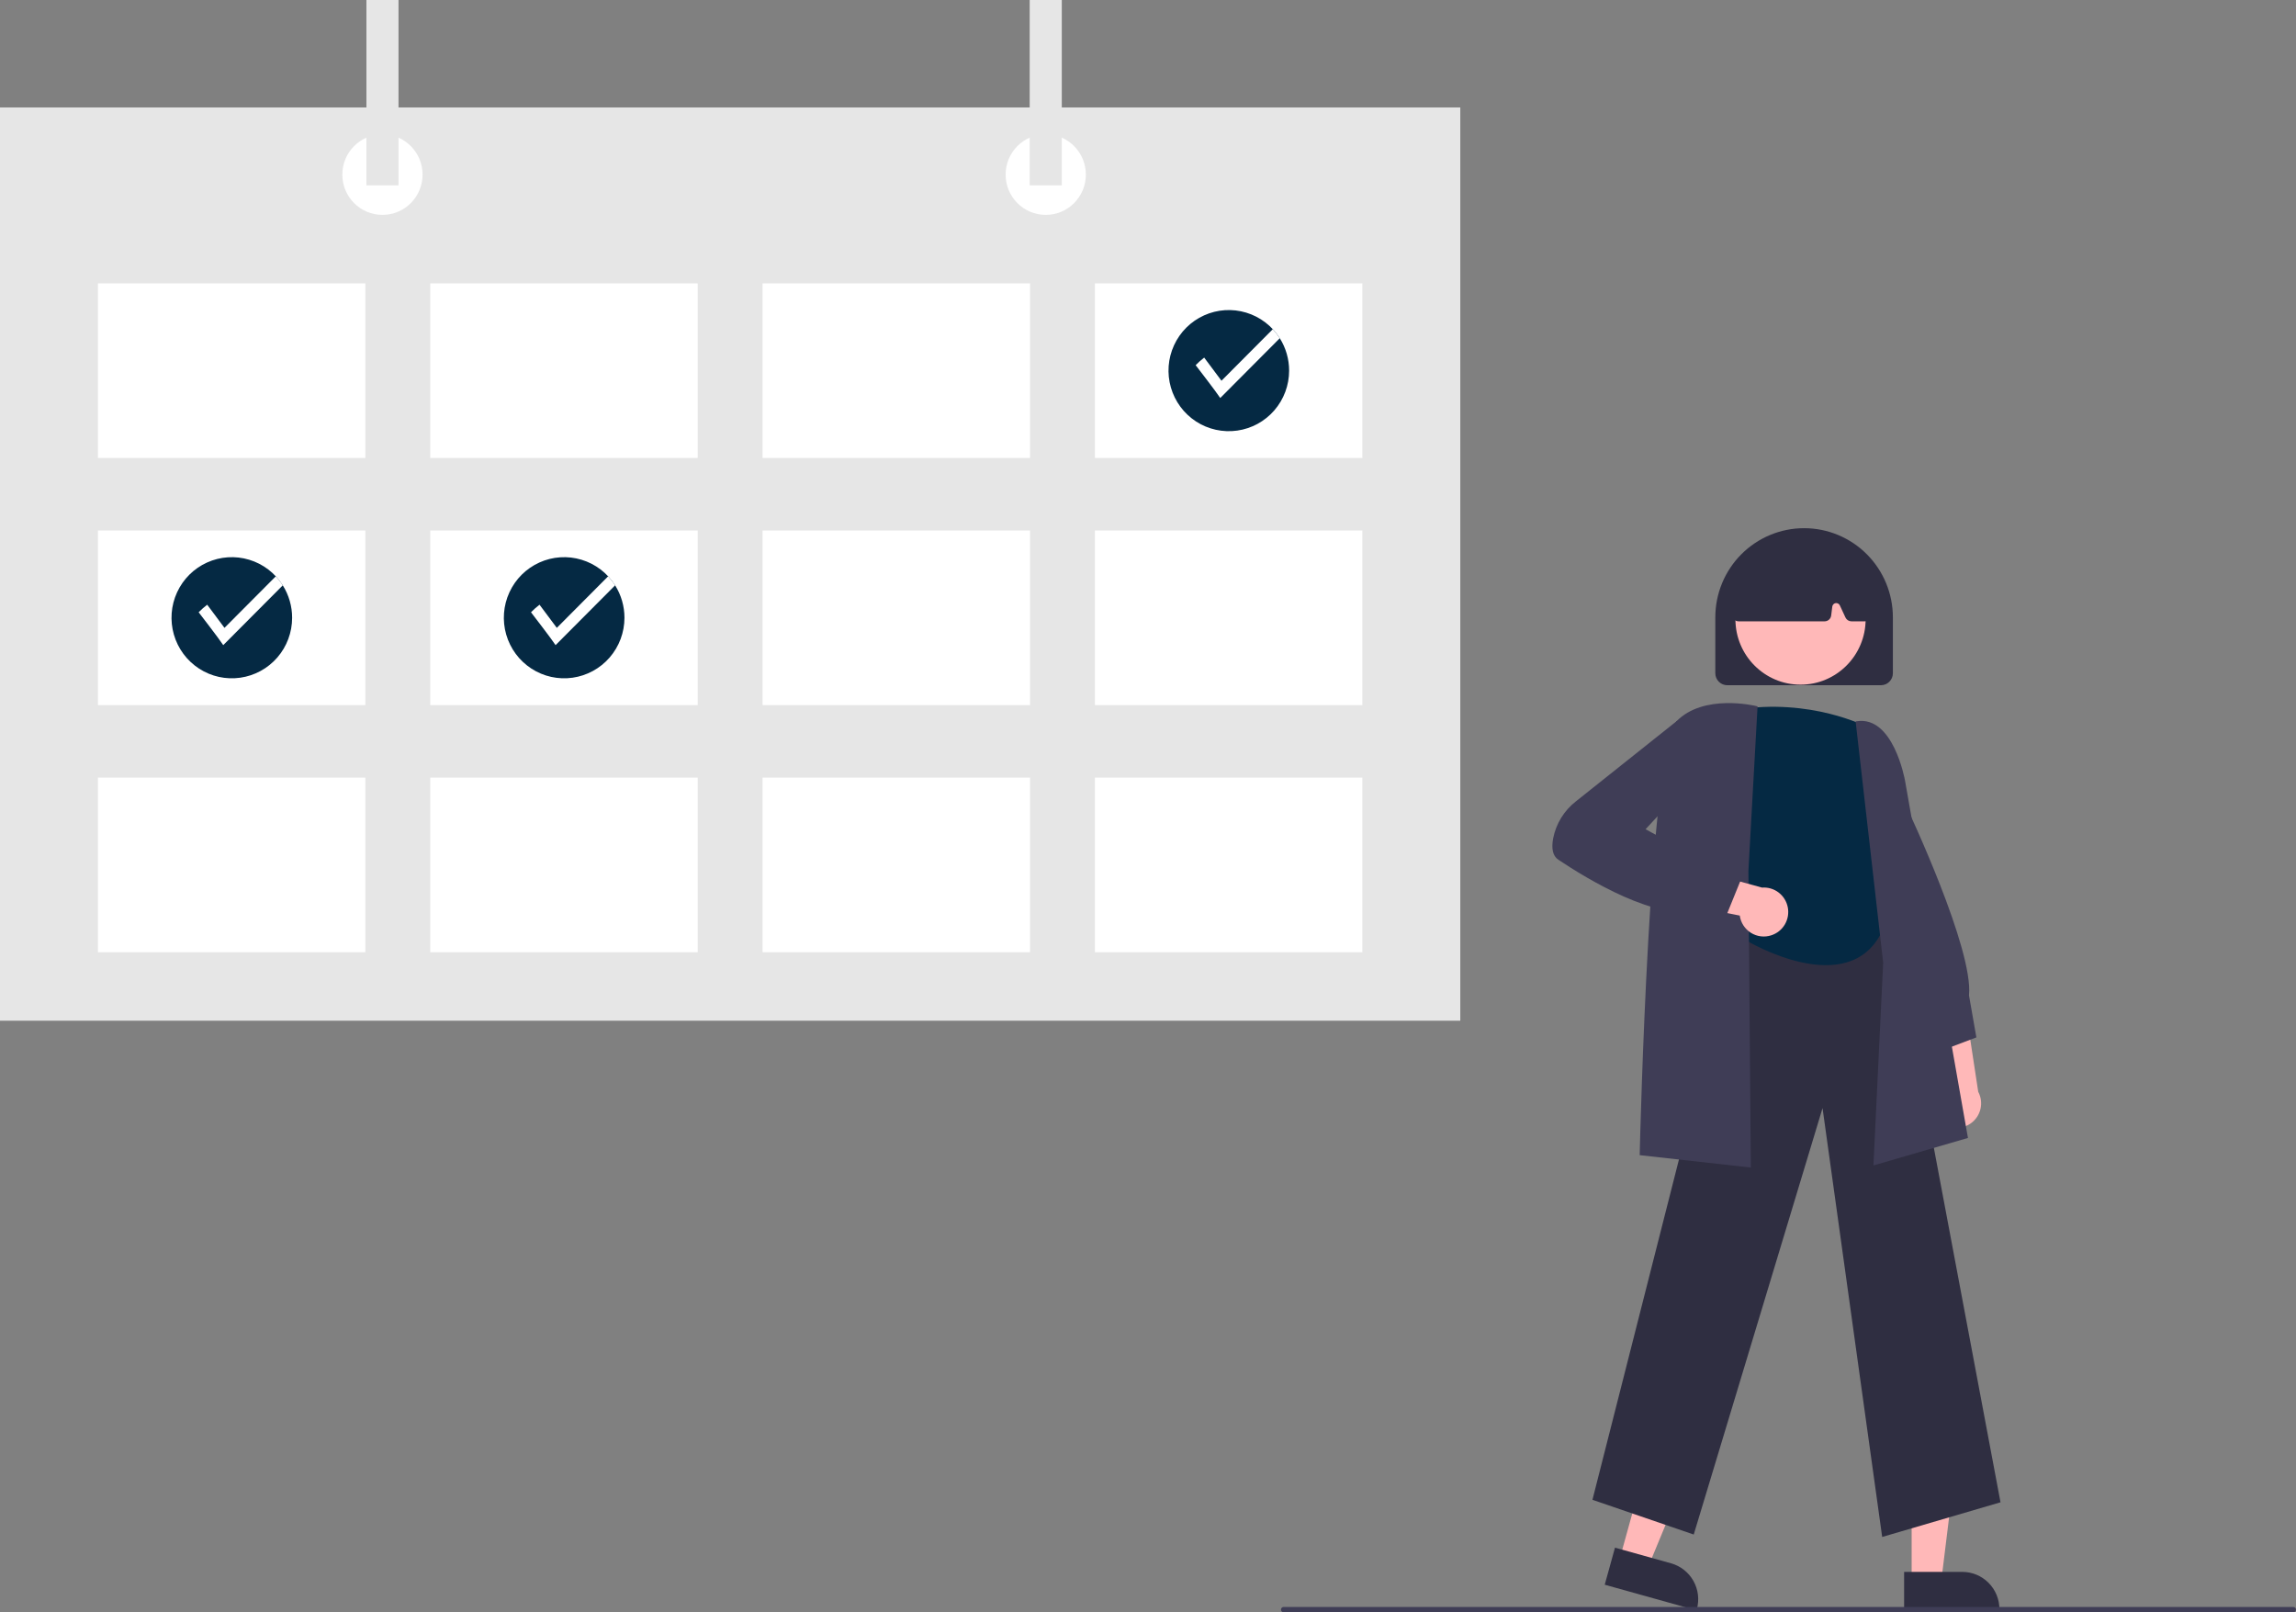 <svg width="235" height="165" viewBox="0 0 235 165" fill="none" xmlns="http://www.w3.org/2000/svg">
<rect x="0" y="0" width="235" height="165" fill="#808080" stroke="none"/>
<g clip-path="url(#clip0_40_417)">
<path d="M198.417 114.585C198.174 114.315 197.993 113.995 197.886 113.646C197.779 113.298 197.75 112.931 197.8 112.57C197.85 112.21 197.978 111.864 198.175 111.559C198.372 111.253 198.634 110.994 198.941 110.801L196.974 102.171L201.265 103.783L202.475 111.731C202.764 112.271 202.846 112.899 202.704 113.496C202.563 114.092 202.209 114.616 201.709 114.968C201.208 115.32 200.597 115.475 199.991 115.404C199.384 115.334 198.824 115.042 198.417 114.585Z" fill="#FFB8B8"/>
<path d="M198.121 107.736L194.348 100.412L194.859 81.972L195.101 82.485C195.383 83.082 202.002 97.152 201.53 101.863L202.286 106.167L198.121 107.736Z" fill="#3F3D56"/>
<path d="M195.661 161.857H198.686L200.125 150.141L195.66 150.142L195.661 161.857Z" fill="#FFB8B8"/>
<path d="M194.89 160.865L200.846 160.865H200.847C201.853 160.865 202.819 161.267 203.531 161.982C204.243 162.696 204.643 163.666 204.643 164.677V164.801L194.89 164.801L194.89 160.865Z" fill="#2F2E41"/>
<path d="M165.776 159.549L168.69 160.362L173.202 149.462L168.901 148.261L165.776 159.549Z" fill="#FFB8B8"/>
<path d="M165.297 158.386L171.036 159.988L171.036 159.988C172.006 160.259 172.829 160.906 173.324 161.786C173.819 162.666 173.946 163.708 173.676 164.682L173.643 164.801L164.247 162.178L165.297 158.386Z" fill="#2F2E41"/>
<path d="M192.645 157.29L186.541 113.4L173.357 157.042L162.99 153.487L177.848 95.049L177.946 95.043L193.511 93.955L204.756 153.742L192.645 157.29Z" fill="#2F2E41"/>
<path d="M191.031 74.368C191.031 74.368 185.357 71.395 177.708 72.633C177.708 72.633 173.638 82.496 177.708 86.421L178.819 96.293C178.819 96.293 189.181 102.487 192.635 95.302L192.141 87.127C192.141 87.127 194.608 83.206 192.635 80.335C191.452 78.582 190.887 76.481 191.031 74.368Z" fill="#052943"/>
<path d="M191.75 119.27L192.746 98.516L189.927 73.828L190.056 73.809C193.754 73.249 194.94 79.645 194.988 79.918L201.424 116.457L191.75 119.27Z" fill="#3F3D56"/>
<path d="M179.202 119.486L167.825 118.216L167.828 118.092C167.868 116.4 168.847 76.632 171.591 73.816C174.351 70.982 179.56 72.208 179.781 72.262L179.89 72.289L178.954 89.116L179.202 119.486Z" fill="#3F3D56"/>
<path d="M181.298 95.717C180.953 95.831 180.588 95.867 180.228 95.824C179.868 95.78 179.522 95.658 179.214 95.466C178.906 95.273 178.643 95.015 178.445 94.71C178.248 94.405 178.119 94.06 178.068 93.699L169.416 91.997L172.626 88.715L180.35 90.835C180.959 90.789 181.564 90.969 182.049 91.341C182.534 91.714 182.867 92.251 182.984 92.853C183.1 93.455 182.993 94.079 182.683 94.607C182.372 95.135 181.879 95.53 181.298 95.717Z" fill="#FFB8B8"/>
<path d="M176.681 93.725L173.862 93.117C169.7 94.374 162.436 89.949 159.5 87.983C158.947 87.614 158.768 86.881 158.967 85.806C159.261 84.302 160.086 82.956 161.291 82.015L171.632 73.782L174.241 73.344L175.017 77.755L168.429 84.861L178.127 90.162L176.681 93.725Z" fill="#3F3D56"/>
<path d="M175.566 68.899V63.179C175.566 60.758 176.523 58.437 178.227 56.726C179.932 55.015 182.243 54.053 184.653 54.053C187.063 54.053 189.375 55.015 191.079 56.726C192.783 58.437 193.74 60.758 193.74 63.179V68.899C193.74 69.224 193.611 69.535 193.382 69.765C193.154 69.995 192.843 70.124 192.52 70.125H176.787C176.463 70.124 176.153 69.995 175.924 69.765C175.695 69.535 175.566 69.224 175.566 68.899Z" fill="#2F2E41"/>
<path d="M184.288 70.068C187.967 70.068 190.95 67.073 190.95 63.378C190.95 59.683 187.967 56.688 184.288 56.688C180.608 56.688 177.625 59.683 177.625 63.378C177.625 67.073 180.608 70.068 184.288 70.068Z" fill="#FFB8B8"/>
<path d="M177.443 63.352C177.379 63.279 177.332 63.192 177.305 63.098C177.277 63.005 177.27 62.906 177.284 62.809L178.073 57.291C178.089 57.178 178.132 57.072 178.199 56.981C178.266 56.889 178.355 56.816 178.457 56.768C182.485 54.875 186.57 54.873 190.598 56.761C190.705 56.812 190.797 56.89 190.865 56.987C190.933 57.084 190.975 57.197 190.986 57.316L191.513 62.841C191.522 62.936 191.511 63.031 191.481 63.121C191.451 63.211 191.403 63.294 191.34 63.364C191.276 63.434 191.199 63.491 191.112 63.529C191.026 63.567 190.932 63.587 190.838 63.587H189.502C189.373 63.587 189.246 63.55 189.138 63.48C189.029 63.411 188.942 63.312 188.887 63.194L188.311 61.954C188.273 61.873 188.211 61.807 188.133 61.766C188.055 61.724 187.966 61.709 187.879 61.723C187.791 61.736 187.711 61.778 187.65 61.842C187.588 61.906 187.549 61.988 187.538 62.076L187.424 62.99C187.403 63.155 187.324 63.307 187.2 63.416C187.076 63.526 186.917 63.587 186.751 63.587H177.955C177.858 63.587 177.762 63.566 177.674 63.526C177.585 63.485 177.506 63.426 177.443 63.352Z" fill="#2F2E41"/>
<path d="M149.464 10.995H0V104.458H149.464V10.995Z" fill="#E6E6E6"/>
<path d="M37.397 29.001H10.023V46.868H37.397V29.001Z" fill="white"/>
<path d="M71.412 29.001H44.037V46.868H71.412V29.001Z" fill="white"/>
<path d="M105.426 29.001H78.052V46.868H105.426V29.001Z" fill="white"/>
<path d="M139.441 29.001H112.067V46.868H139.441V29.001Z" fill="white"/>
<path d="M37.397 54.291H10.023V72.158H37.397V54.291Z" fill="white"/>
<path d="M71.412 54.291H44.037V72.158H71.412V54.291Z" fill="white"/>
<path d="M105.426 54.291H78.052V72.158H105.426V54.291Z" fill="white"/>
<path d="M139.441 54.291H112.067V72.158H139.441V54.291Z" fill="white"/>
<path d="M37.397 79.58H10.023V97.448H37.397V79.58Z" fill="white"/>
<path d="M71.412 79.58H44.037V97.448H71.412V79.58Z" fill="white"/>
<path d="M105.426 79.58H78.052V97.448H105.426V79.58Z" fill="white"/>
<path d="M139.441 79.58H112.067V97.448H139.441V79.58Z" fill="white"/>
<path d="M39.145 21.991C41.413 21.991 43.251 20.145 43.251 17.868C43.251 15.591 41.413 13.744 39.145 13.744C36.877 13.744 35.039 15.591 35.039 17.868C35.039 20.145 36.877 21.991 39.145 21.991Z" fill="white"/>
<path d="M107.034 21.991C109.301 21.991 111.14 20.145 111.14 17.868C111.14 15.591 109.301 13.744 107.034 13.744C104.766 13.744 102.927 15.591 102.927 17.868C102.927 20.145 104.766 21.991 107.034 21.991Z" fill="white"/>
<path d="M40.788 0H37.503V18.967H40.788V0Z" fill="#E6E6E6"/>
<path d="M108.676 0H105.391V18.967H108.676V0Z" fill="#E6E6E6"/>
<path d="M131.944 37.935C131.943 39.427 131.405 40.87 130.43 41.996C129.454 43.123 128.107 43.858 126.635 44.066C125.163 44.275 123.665 43.944 122.417 43.133C121.169 42.322 120.255 41.085 119.842 39.651C119.428 38.218 119.544 36.682 120.168 35.327C120.792 33.972 121.882 32.889 123.238 32.276C124.593 31.663 126.124 31.563 127.547 31.992C128.971 32.422 130.193 33.353 130.988 34.614C131.614 35.607 131.945 36.759 131.944 37.935Z" fill="#052943"/>
<path d="M130.987 34.614L124.894 40.732C124.511 40.136 122.377 37.37 122.377 37.37C122.651 37.092 122.942 36.833 123.251 36.595L125.02 38.964L130.274 33.688C130.54 33.974 130.779 34.283 130.987 34.614Z" fill="white"/>
<path d="M63.915 63.224C63.913 64.717 63.376 66.159 62.4 67.286C61.425 68.412 60.077 69.147 58.605 69.356C57.133 69.565 55.636 69.234 54.388 68.422C53.14 67.611 52.225 66.375 51.812 64.941C51.399 63.507 51.515 61.972 52.139 60.617C52.763 59.262 53.853 58.178 55.209 57.566C56.564 56.953 58.094 56.852 59.518 57.282C60.942 57.711 62.163 58.642 62.958 59.904C63.584 60.897 63.916 62.049 63.915 63.224Z" fill="#052943"/>
<path d="M62.958 59.904L56.864 66.022C56.482 65.426 54.348 62.659 54.348 62.659C54.621 62.382 54.913 62.123 55.221 61.885L56.991 64.254L62.245 58.978C62.511 59.263 62.75 59.573 62.958 59.904Z" fill="white"/>
<path d="M29.9 63.224C29.899 64.717 29.361 66.159 28.386 67.286C27.41 68.412 26.063 69.147 24.591 69.356C23.119 69.565 21.621 69.234 20.373 68.422C19.125 67.611 18.21 66.375 17.797 64.941C17.384 63.507 17.5 61.972 18.124 60.617C18.748 59.262 19.838 58.178 21.194 57.566C22.549 56.953 24.079 56.852 25.503 57.282C26.927 57.711 28.148 58.642 28.943 59.904C29.569 60.897 29.901 62.049 29.9 63.224Z" fill="#052943"/>
<path d="M28.943 59.904L22.85 66.022C22.467 65.426 20.333 62.659 20.333 62.659C20.607 62.382 20.898 62.123 21.207 61.885L22.976 64.254L28.23 58.978C28.496 59.263 28.735 59.573 28.943 59.904Z" fill="white"/>
<path d="M234.729 165H131.379C131.307 165 131.238 164.971 131.187 164.92C131.136 164.869 131.108 164.8 131.108 164.728C131.108 164.655 131.136 164.586 131.187 164.535C131.238 164.484 131.307 164.455 131.379 164.455H234.729C234.801 164.455 234.87 164.484 234.921 164.535C234.972 164.586 235 164.655 235 164.728C235 164.8 234.972 164.869 234.921 164.92C234.87 164.971 234.801 165 234.729 165Z" fill="#3F3D56"/>
</g>
<defs>
<clipPath id="clip0_40_417">
<rect width="235" height="165" fill="white"/>
</clipPath>
</defs>
</svg>
